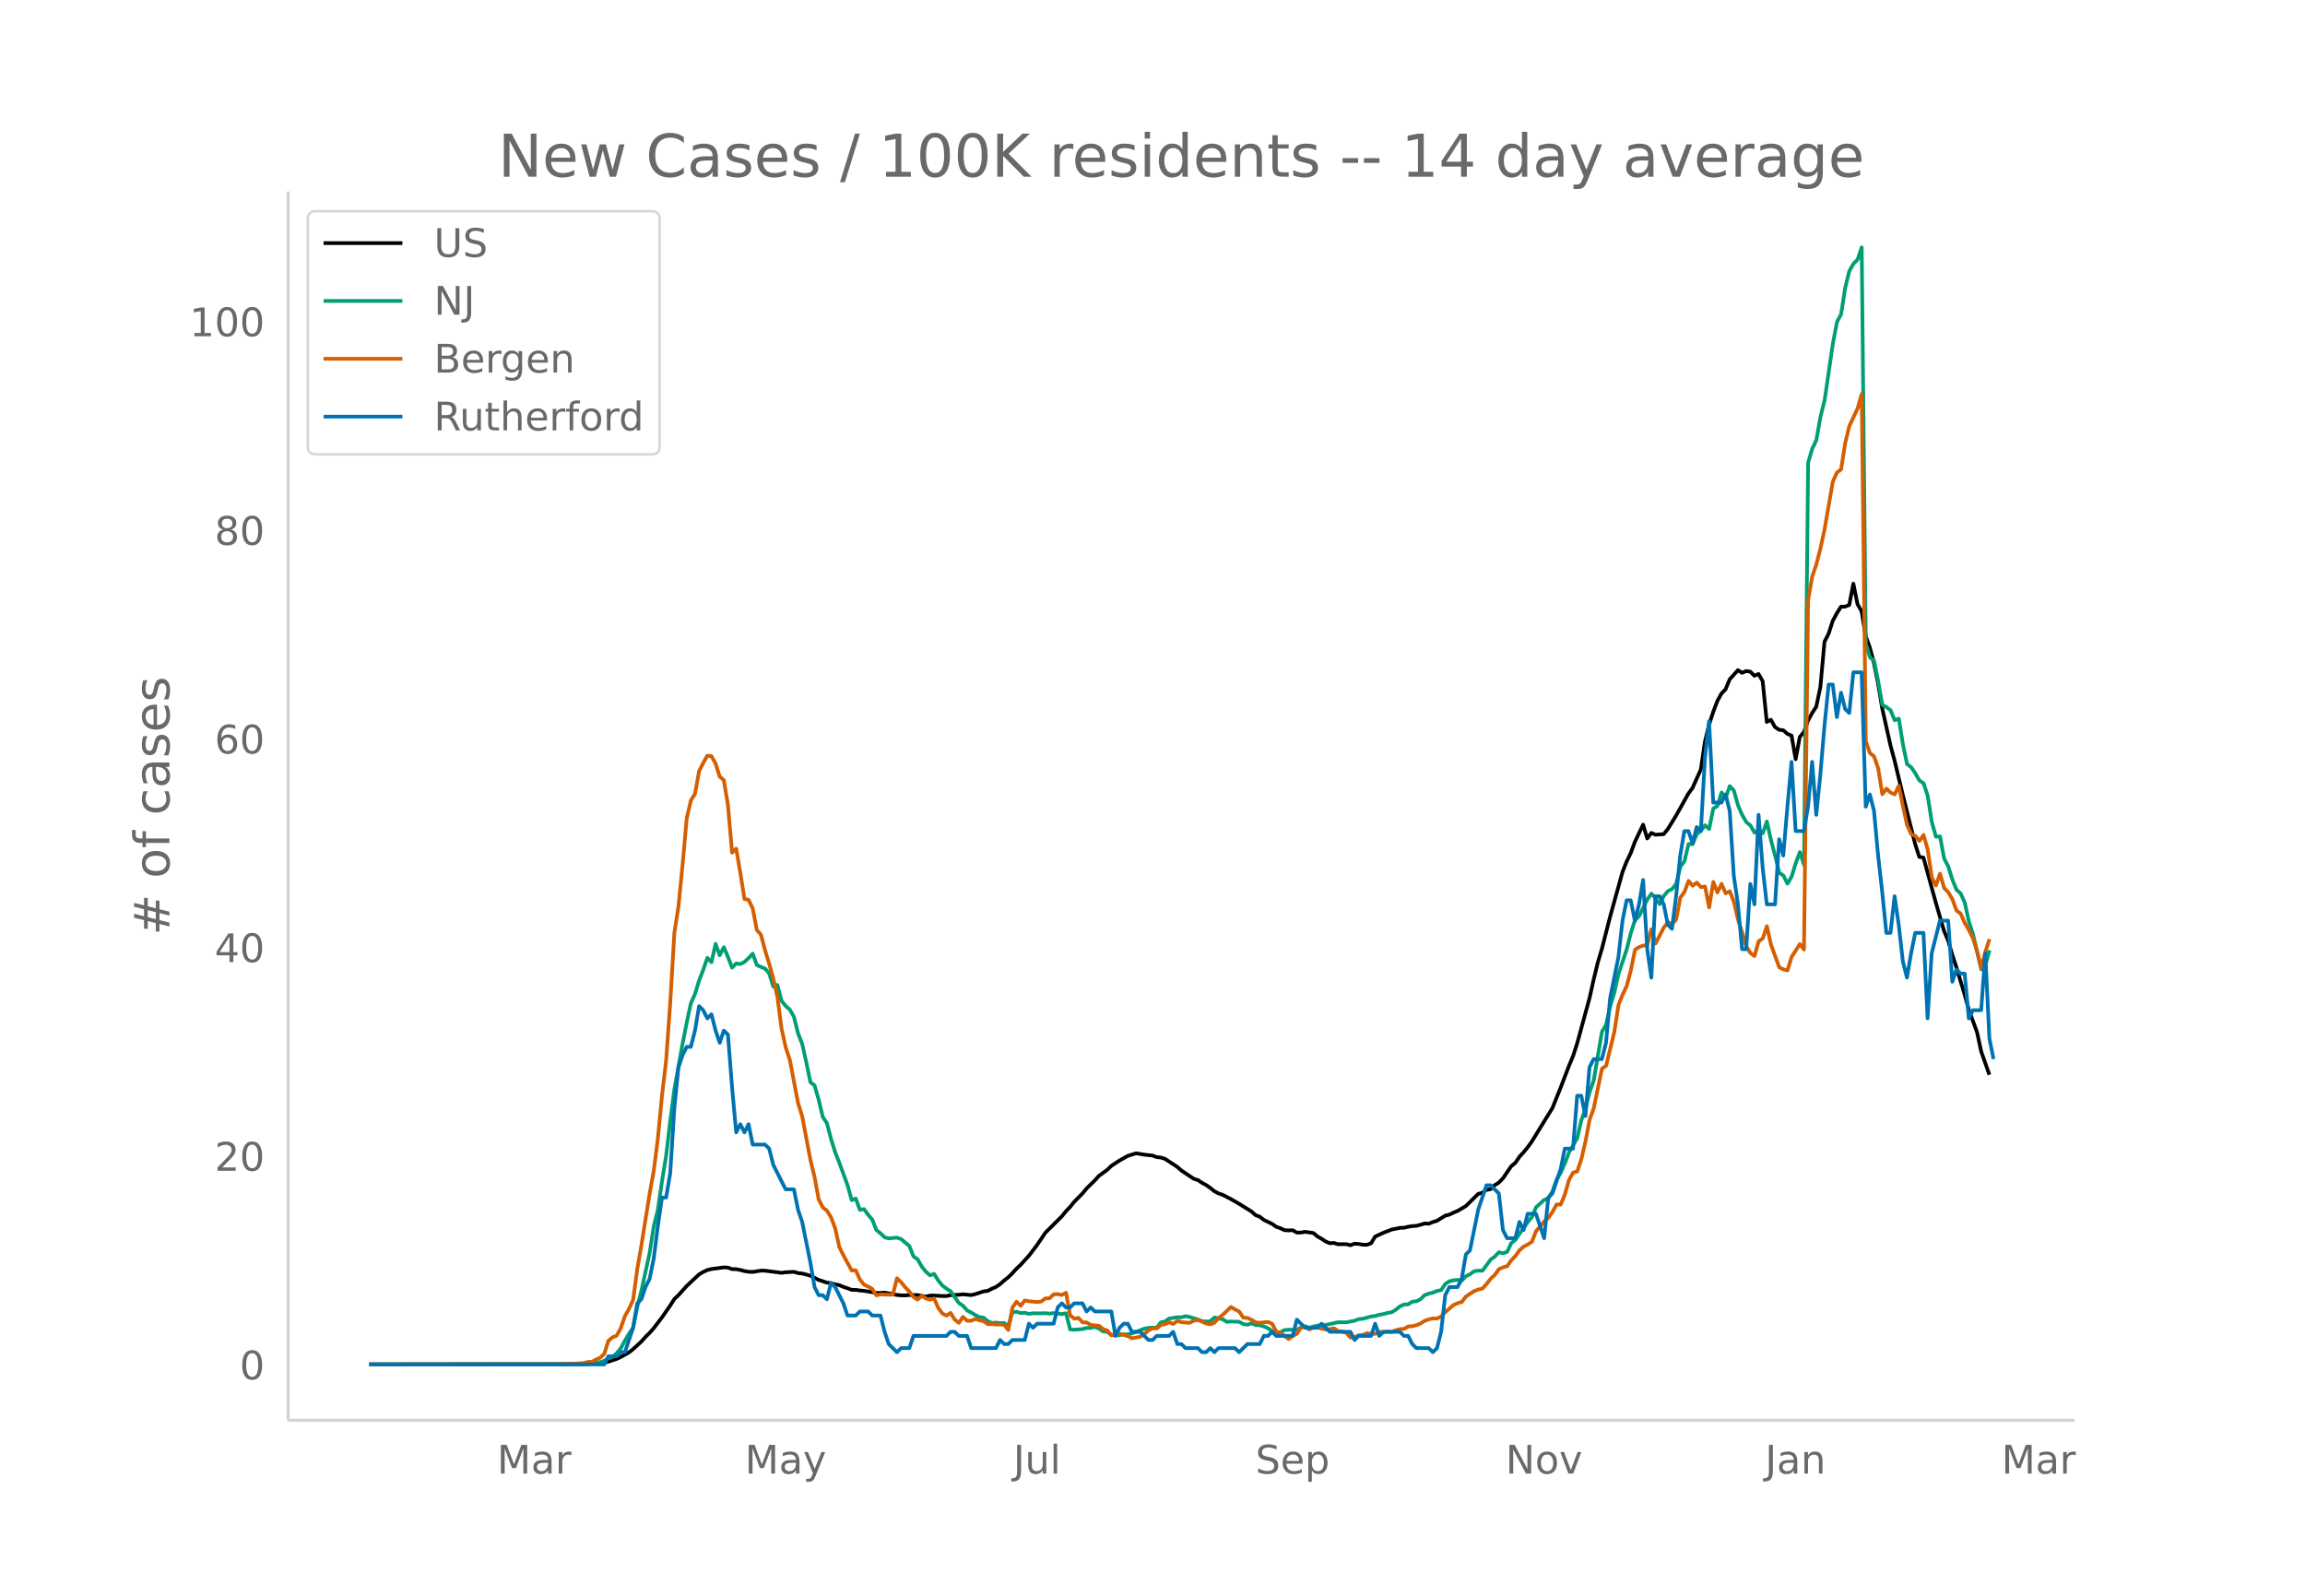 <svg height="864" viewBox="0 0 936 648" width="1248" xmlns="http://www.w3.org/2000/svg" xmlns:xlink="http://www.w3.org/1999/xlink"><defs><style>*{stroke-linecap:butt;stroke-linejoin:round}</style></defs><g id="figure_1"><path d="M0 648h936V0H0z" fill="#fff" id="patch_1"/><g id="axes_1"><path d="M117 576.72h725.4V77.76H117z" fill="none" id="patch_2"/><path clip-path="url(#p3d4c5761c9)" d="M149.973 554.039l80.34-.064 10.042-.259 3.347-.209 1.674-.222 1.674-.366 3.347-1.1 1.674-.778 3.348-1.88 1.673-1.326 3.348-3.076 1.673-1.88 1.674-1.643 1.674-1.895 3.347-4.388 3.348-4.828 1.674-2.635 1.673-1.574 3.348-3.723 5.021-4.705 1.674-.982 1.674-.795 1.673-.396 5.022-.662 1.673.074 1.674.618 1.674.026 1.674.325 1.673.444 1.674.276 1.674.085 3.347-.55 1.674.038 6.695.862 1.674-.227 3.347-.173 1.674.5 1.674.167 3.347.887 3.348 1.718 3.347 1.105 1.674.217 1.674.499 1.673.313 1.674.713 1.674.536 1.674.657 1.673.012 1.674.252 1.674.133 5.021.847 1.674.026 1.674-.136 5.02.945 1.675.156 1.673.024 1.674-.149 3.347.01 3.348.664 1.674-.452 1.673-.023 3.348.213 1.674.008 1.673-.379 3.348-.15 1.674-.179 3.347.303 1.674-.378 3.347-1.116 1.674-.196 1.674-.877 1.674-.715 1.673-1.13 1.674-1.5 1.674-1.302 1.674-1.657 1.673-1.847 1.674-1.564 3.348-3.665 3.347-4.41 3.347-4.96 6.695-6.66 1.674-2.072 1.674-1.725 1.674-2.093 3.347-3.385 1.674-2.034 3.347-3.28 1.674-1.856 3.348-2.417 1.673-1.614 3.348-2.19 3.347-1.881 3.348-1.047 3.347.55 3.348.374 1.674.621 1.673.17 1.674.518 5.021 3.283 1.674 1.476 5.021 3.356 1.674.528 1.674 1.107 1.673.9 1.674 1.153 1.674 1.372 1.674.886 1.673.561 3.348 1.717 3.347 1.938 5.022 3.118 1.673 1.489 1.674.624 1.674 1.307 3.347 1.605 1.674 1.19 1.674.566 1.674.802 1.673.096 1.674-.075 1.674.974 1.674-.034 1.673-.283 3.348.47 1.674 1.405 1.673.945 1.674 1.105 1.674.696 1.673-.093 1.674.508 3.348-.03 1.673.446 1.674-.629 1.674.1 1.674.297 1.673.04 1.674-.586 1.674-2.745 3.347-1.537 3.348-1.305 3.347-.696 1.674-.043 1.674-.413 1.674-.258 1.673-.102 1.674-.432 1.674-.55 1.674.119 1.673-.688 1.674-.505 3.348-2.088 1.673-.403 1.674-.826 1.674-.69 3.347-1.968 5.021-4.943 1.674-.459 1.674-1.182 1.674-.279 1.673-1.635 1.674-1.034 1.674-1.728 3.347-4.91 1.674-1.377 1.674-2.454 1.674-1.843 1.673-2.031 1.674-2.333 8.369-13.603 3.347-8.302 3.348-8.746 1.674-4.03 1.673-5.144 5.022-18.378 1.673-7.525 1.674-6.898 1.674-5.623 3.347-13.07 5.021-18.109 1.674-4.242 1.674-3.45 1.674-4.544 3.347-7 1.674 5.6 1.674-2.249 1.673.727 3.348-.227 1.674-2.085 3.347-5.456 5.021-8.989 1.674-2.264 3.348-7.47 1.673-11.278 1.674-6.885 1.674-5.188 1.674-4.412 1.673-3.068 1.674-1.725 1.674-4.041 3.347-3.734 1.674 1.084 1.674-.723 1.673.247 1.674 1.68 1.674-.742 1.674 2.92 1.673 16.556 1.674-.869 1.674 2.962 1.674 1.112 1.673.173 1.674 1.477 1.674.681 1.674 9.585 1.673-8.985 1.674-2.03 1.674-4.642 1.674-3.076 1.673-2.579 1.674-7.995 1.674-18.406 1.674-3.251 1.673-5.185 1.674-3.123 1.674-2.637 1.674-.028 1.673-.697 1.674-8.636 1.674 8.272 1.674 2.982 1.673 10.077 1.674 4.606 1.674 6.346 1.673 8.31 1.674 10.038 3.348 15.027 1.673 6.198 3.348 13.99 5.021 19.948 1.674 5.173 1.674.257 5.02 18.285 3.348 11.532 1.674 3.89 1.674 5.8 1.674 5.083 3.347 11.098 1.674 6.094 3.347 9.112 1.674 7.788 3.348 9.531h0" fill="none" stroke="#000" stroke-linecap="round" stroke-width="1.5" id="line2d_1"/><path clip-path="url(#p3d4c5761c9)" d="M149.973 554.04l85.36-.099 5.022-.235 3.347-.579 1.674-.538 1.674-1.046 1.674-.542 1.673-1.498 1.674-1.963 1.674-3.15 1.674-2.818 1.673-2.449 1.674-8.407 1.674-6.568 3.347-15.373 1.674-10.806 1.674-6.704 1.673-11.582 1.674-10.311 1.674-14.117 1.674-12.907 3.347-18.592 1.674-8.5 1.674-7.814 1.673-3.801 1.674-5.492 1.674-4.306 1.674-4.895 1.673 1.758 1.674-7.426 1.674 4.609 1.674-3.243 1.673 3.934 1.674 4.347 1.674-1.703 1.674.272 1.673-.868 1.674-1.557 1.674-1.82 1.674 4.613 1.673.804 1.674.627 1.674 1.99 1.673 5.354 1.674-.688 1.674 6.47 1.674 2.084 1.673 1.451 1.674 2.91 1.674 6.744 1.674 4.282 1.673 7.43 1.674 8.104 1.674 1.321 1.674 5.778 1.673 7.044 1.674 2.51 1.674 6.371 1.674 5.42 1.673 4.237 3.348 9.13 1.674 6.07 1.673-.613 1.674 4.599 1.674-.304 1.674 2.29 1.673 1.948 1.674 4.245 1.674 1.352 1.674 1.618 1.673.43 3.348-.307 1.674.586 3.347 2.82 1.674 4.197 1.673 1.182 1.674 2.94 1.674 2.081 1.674 1.502 1.673-.586 1.674 2.654 1.674 2.061 1.674 1.27 1.673 1.07 3.348 4.763 1.674 1.1 1.673 1.91 1.674.856 1.674 1.035 1.674.838 1.673.198 1.674 1.42 1.674.747 1.674-.126 1.673.204 1.674-.068 1.674 1.335 1.674-5.75 1.673-.136 1.674.518 1.674-.113 1.674.45 1.673-.245 1.674.054 3.347-.078 1.674.16 1.674-.208 3.347.395 1.674-.32 1.674 6.564 1.674.102 3.347-.245 1.674-.456 1.674.006 1.673-.439 1.674.705 1.674 1.145 1.674.095 1.673 1.363 1.674.099 1.674-.09 1.674-.282 1.673-.037 1.674-.34 5.021-1.953 1.674-.306 1.674-.123 1.674.065 1.673-2.18 1.674-.362 1.674-1.199 3.347-.5h1.674l1.674-.45 1.673.334 3.348 1.042 1.674.65 1.673.134 1.674-.079 1.674-1.54 3.347.72 1.674 1.049 1.674-.164 3.347.14 1.674.933 1.674.239 1.674-.549 1.673.668 1.674.112 1.674.484 1.674.725 1.673 1.19 1.674.722 1.674-.242 1.674-.947 1.673-.126 3.348.04 1.674-.947 1.673-.541 1.674.695 1.674-.555 1.674-.365 1.673.085 3.348-.715 3.347-.736 3.348.03 3.347-.64 1.674-.65 1.674-.13 3.347-.947 1.674-.204 1.674-.508 1.673-.269 1.674-.477 1.674-.252 1.674-1.025 1.673-1.366 1.674-.767 1.674-.068 1.674-1.083 1.673-.153 1.674-.862 1.674-1.656 1.674-.59 1.673-.404 1.674-.692 1.674-.344 1.674-2.5 1.673-1.08 1.674-.389 1.674-.18 1.673.306 1.674-1.812 1.674-.787 1.674-1.216 1.673-.238 1.674.044 3.348-4.53 1.673-1.223 1.674-1.775 1.674.463 1.674-.613 1.673-3.56 1.674-1.288 1.674-2.544 1.674-2.245 1.673-2.49 1.674-1.973 1.674-3.972 3.347-3.055 1.674-.6 1.674-2.847 1.674-4.814 1.673-2.725 1.674-3.802 1.674-4.404 3.347-5.88 1.674-7.256 1.674-4.752 1.674-6.615 1.673-4.84 3.348-19.707 1.673-2.899 1.674-7.501 1.674-5.488 1.674-7.562 3.347-9.988 1.674-6.66 1.674-5.188 1.673-1.696 3.348-6.728 1.674-2.378 1.673 1.877 1.674 2.381 1.674-3.307 1.674-1.976 1.673-.848 1.674-2.082 1.674-6.939 1.674-2.231 1.673-7.024 1.674.061 1.674-4.091 1.674-1.376 1.673-2.204 1.674 1.516 1.674-8.305 1.674-1.073 1.673-5.478 1.674 2.18 1.674-4.762 1.673 1.833 1.674 6.019 1.674 3.86 1.674 2.912 1.673 1.335 1.674 2.974 1.674-1.179 1.674 1.418 1.673-4.804 1.674 7.634 1.674 6.248 1.674 6.997 1.673 1.052 1.674 3.349 1.674-2.865 1.674-5.467 1.673-4.497 1.674 5.127 1.674-163.242 1.674-5.658 1.673-3.553 1.674-9.453 1.674-6.68 3.347-22.953 1.674-8.833 1.674-3.165 1.674-10.764 1.673-6.8 1.674-2.943 1.674-1.662 1.674-4.994 1.673 160.919 1.674 5.576 1.674 1.407 1.673 8.281 1.674 9.61 1.674.896 1.674 1.274 1.673 4.067 1.674-.647 1.674 10.45 1.674 7.993 1.673 1.29 1.674 2.47 1.674 2.889 1.674 1.151 1.673 5.032 1.674 10.655 1.674 5.992 1.674-.095 1.673 8.986 1.674 3.202 1.674 5.39 1.674 4.084 1.673 1.498 1.674 3.714 1.674 7.678 1.674 5.167 3.347 14.274 1.674-1.646 1.674-6.125h0" fill="none" stroke="#009e73" stroke-linecap="round" stroke-width="1.5" id="line2d_2"/><path clip-path="url(#p3d4c5761c9)" d="M149.973 554.04l76.992-.097 5.021-.13 5.021-.325 1.674-.454 1.674-.033 1.674-.94 1.673-.747 1.674-1.558 1.674-5.29 1.674-1.429 1.673-.649 1.674-3.051 1.674-4.9 1.674-2.922 1.673-3.7 1.674-12.496 1.674-9.575 3.347-21.064 1.674-9.218 1.674-13.113 1.673-17.397 1.674-14.313 1.674-23.434 1.674-28.367 1.673-10.776 1.674-16.975 1.674-18.792 1.674-7.238 1.673-2.662 1.674-9.282 1.674-3.278 1.674-2.954 1.673.162 1.674 3.019 1.674 5.29 1.674 1.428 1.673 10.16 1.674 19.279 1.674-1.59 1.674 9.834 1.673 10.58 1.674.358 1.674 3.44 1.674 8.796 1.673 1.915 1.674 6.329 1.674 5.485 1.673 6.07 1.674 7.367 1.674 12.886 1.674 7.595 1.673 5.063 3.348 17.527 1.674 5.42 3.347 17.656 1.674 6.946 1.674 9.088 1.673 3.31 1.674 1.299 1.674 2.726 1.674 4.415 1.673 7.594 1.674 3.408 3.348 6.135 1.673-.033 1.674 3.733 1.674 2.077 1.674.779 1.673.974 1.674 2.596 1.674-.357 3.347.098 1.674-.033 1.674-6.653 1.674 1.622 1.673 2.045 1.674 1.753 1.674 2.207 1.673 1.038 1.674-1.525 1.674 1.071 1.674.487 1.673-.454 1.674 3.765 1.674 2.304 1.674.876 1.673-1.103 1.674 2.694 1.674 1.33 1.674-2.401 1.673 1.558h1.674l1.674-.714 1.674.519 1.673.357 1.674 1.2h1.674l1.674.195 1.673-.032 1.674.097 1.674 2.143 1.674-9.12 1.673-2.37 1.674 1.655 1.674-2.142 1.674.292 3.347.325 1.674-.195 1.673-1.298 1.674-.033 1.674-1.59 1.674-.098 1.673.357 1.674-.908 1.674 9.185 1.674 1.33 1.673-.291 1.674 1.785 1.674.032 1.674 1.039 3.347.324 1.674 1.364 1.674.551 1.673 2.013 1.674-.78 1.674.098 3.347.974 1.674.876 3.348-.65 1.673-1.103 1.674-1.46 1.674-.844 1.674.065 1.673-1.428 1.674-.292 1.674-.844 1.674.746 1.673-1.266 1.674.52 3.347.26 1.674-.877 1.674-.292 3.347 1.46 1.674.325 1.674-.649 1.674-1.883 1.673-1.298 3.348-3.213 1.674 1.006 1.673.844 1.674 2.467 1.674.13 1.674.746 1.673 1.071 1.674.162 3.348-.357 1.673.747 1.674 3.18 1.674.52 3.347 2.5 1.674-1.267 1.674-.844 1.674-2.564 1.673-.227 1.674 1.006 1.674-.746 1.674-.065 1.673.487 1.674.324 1.674-.13 1.673-.357 1.674 1.169 1.674.195 1.674.454 1.673 1.98 1.674-.162 1.674-.78 1.674-.13 1.673-.746 1.674.325 1.674-.033 1.674-.843 1.673.13 1.674-.195 1.674.13 1.674-.715 1.673-.389 1.674-.13 1.674-.974 1.674-.13 1.673-.389 1.674-.714 1.674-1.071 1.674-.617 1.673-.357 1.674.033 1.674-.812 1.674-1.785 3.347-2.888 1.674-.747 1.673-.487 1.674-2.207 3.348-2.207 1.673-.65 1.674-.356 1.674-1.85 1.674-2.175 1.673-1.525 1.674-2.337 1.674-.747 1.674-.486 1.673-2.37 1.674-1.72 1.674-2.37 1.674-1.46 1.673-.876 1.674-1.071 1.674-4.35 3.347-3.96 1.674-1.427 1.674-2.435 1.674-3.018 1.673.032 1.674-4.057 1.674-5.94 1.674-2.953 1.673-.487 1.674-4.998 1.674-7.206 1.674-8.795 1.673-4.642 3.348-16.098 1.673-1.136 3.348-13.795 1.674-10.938 1.673-4.154 1.674-3.538 1.674-6.296 1.674-8.374 1.673-1.136 1.674-.584 1.674-.26 1.674-6.362 1.673 5.745 3.348-6.491 1.674-2.11 1.673.747 1.674-1.883 1.674-8.893 1.674-2.24 1.673-4.511 1.674 1.947 1.674-1.266 1.674 1.818 1.673-.26 1.674 8.504 1.674-10.354 1.674 4.285 1.673-3.506 1.674 3.863 1.674-.844 1.673 4.317 1.674 7.173 1.674 5.193 1.674 5.68 1.673 2.694 1.674 1.233 1.674-5.972 1.674-1.169 1.673-4.966 1.674 7.498 3.348 9.218 1.673.811 1.674.422 1.674-5.485 3.347-5.193 1.674 2.207 1.674-141.902 1.674-9.607 1.673-4.9 1.674-6.525 1.674-7.79 3.347-19.311 1.674-3.7 1.674-1.233 1.674-10.744 1.673-6.88 3.348-7.109 1.674-5.842 1.673 140.928 1.674 4.836 1.674 1.33 1.673 4.934 1.674 10.419 1.674-2.24 1.674 1.59 1.673.747 1.674-3.505 1.674 8.276 1.674 7.66 1.673 3.7 1.674.714 1.674 2.045 1.674-2.434 1.673 5.874 1.674 11.393 1.674 3.278 1.674-4.804 1.673 5.81 1.674 1.72 1.674 2.857 1.674 4.576 1.673 1.233 1.674 3.798 1.674 2.888 1.674 3.408 1.673 5.258 1.674 6.784 1.674-6.719 1.674-5.03h0" fill="none" stroke="#d55e00" stroke-linecap="round" stroke-width="1.5" id="line2d_3"/><path clip-path="url(#p3d4c5761c9)" d="M149.973 554.04h95.403l1.674-3.306h3.347l1.674-1.653h1.674l3.347-9.919 1.674-9.918 1.674-1.653 1.673-4.96 1.674-3.306 1.674-8.265 1.674-13.225 1.673-11.571h1.674l1.674-9.919 1.674-26.45 1.673-16.53 1.674-4.96 1.674-3.305h1.674l1.673-6.613 1.674-9.918 1.674 1.653 1.674 3.306 1.673-1.653 1.674 6.612 1.674 4.96 1.674-4.96 1.673 1.653 1.674 21.49 1.674 18.184 1.674-3.306 1.673 3.306 1.674-3.306 1.674 8.266h5.021l1.674 1.653 1.673 6.612 5.022 9.918h3.347l1.674 8.266 1.674 4.96 3.347 16.53 1.674 9.918 1.674 3.307h1.673l1.674 1.653 1.674-6.613 1.674 1.653 3.347 6.613 1.674 4.959h3.347l1.674-1.653h3.348l1.673 1.653h3.348l1.674 6.612 1.673 4.96 3.348 3.306 1.674-1.653h3.347l1.674-4.96h13.39l1.673-1.653h1.674l1.674 1.653h3.347l1.674 4.96h10.043l1.673-3.306 1.674 1.653h1.674l1.674-1.653h5.02l1.675-6.613 1.673 1.653 1.674-1.653h6.695l1.674-6.612 1.673-1.653 1.674 1.653h1.674l1.674-1.653h3.347l1.674 3.306 1.674-1.653 1.673 1.653h6.695l1.674 9.918 1.674-3.306 1.674-1.653h1.673l1.674 3.306h3.348l3.347 3.307h1.674l1.674-1.654h5.02l1.675-1.653 1.673 4.96h1.674l1.674 1.653h5.021l1.674 1.653h1.673l1.674-1.653 1.674 1.653 1.674-1.653h6.695l1.673 1.653 3.348-3.306h5.021l1.674-3.307h1.674l1.673-1.653 1.674 1.653h6.695l1.674-6.612 3.347 3.306h5.022l1.673-1.653 3.348 3.306h8.368l1.674 3.307 1.674-1.654h5.021l1.674-4.959 1.674 4.96 1.673-1.654h6.695l1.674 1.653h1.674l1.674 3.307 1.673 1.653h5.022l1.673 1.653 1.674-1.653 1.674-6.613 1.674-14.877 1.673-3.307h3.348l1.673-3.306 1.674-9.918 1.674-1.653 3.347-16.531 3.348-9.919h1.674l3.347 3.307 1.674 14.877 1.674 3.306h3.347l1.674-6.612 1.674 3.306 1.673-6.612h3.348l3.347 9.918 1.674-16.53 1.674-1.653 3.347-9.919 1.674-8.265h3.348l1.673-21.49h1.674l1.674 8.265 1.674-19.837 1.673-3.306h3.348l1.673-6.612 1.674-18.184 3.348-16.531 1.673-14.878 1.674-8.265h1.674l1.674 8.265 1.673-6.612 1.674-9.919 1.674 28.103 1.674 11.571 1.673-33.061h1.674l1.674 3.306 1.674 8.265 1.673 1.653 1.674-13.224 1.674-16.531 1.674-9.919h1.673l1.674 4.96 1.674-6.613 1.674 1.653 1.673-29.755 1.674-14.878 1.674 33.062h3.347l1.674-3.306 1.674 6.612 1.673 26.45 1.674 11.57 1.674 18.185h1.674l1.673-26.45 1.674 8.266 1.674-36.368 1.674 21.49 1.673 14.878h3.348l1.674-26.45 1.673 6.613 1.674-19.837 1.674-18.184 1.674 28.102h3.347l1.674-9.918 1.674-18.184 1.673 21.49 1.674-16.53 1.674-19.838 1.674-16.53h1.673l1.674 13.224 1.674-9.918 1.674 6.612 1.673 1.653 1.674-16.53h3.348l1.673 54.55 1.674-4.958 1.674 6.612 1.673 18.184 1.674 14.878 1.674 16.53h1.674l1.673-14.877 1.674 11.571 1.674 14.878 1.674 6.612 1.673-9.918 1.674-8.266h3.348l1.673 34.715 1.674-26.45 3.348-13.224h3.347l1.674 24.796 1.674-4.959 1.673 1.653h1.674l1.674 18.184 1.674-3.306h3.347l1.674-23.143 1.674 34.714 1.673 8.266h0" fill="none" stroke="#0072b2" stroke-linecap="round" stroke-width="1.5" id="line2d_4"/><path d="M117 576.72V77.76" fill="none" stroke="#d3d3d3" stroke-linecap="square" stroke-width="1.25" id="patch_3"/><path d="M117 576.72h725.4" fill="none" stroke="#d3d3d3" stroke-linecap="square" stroke-width="1.25" id="patch_4"/><g id="matplotlib.axis_1"><g id="xtick_1"><g transform="matrix(.16 0 0 -.16 201.829 598.378)" fill="#696969" id="text_1"><defs><path d="M9.813 72.906h14.703l18.593-49.61 18.703 49.61h14.704V0H66.89v64.016l-18.797-50h-9.907l-18.796 50V0H9.813z" id="DejaVuSans-77"/><path d="M34.281 27.484q-10.89 0-15.093-2.484-4.204-2.484-4.204-8.5 0-4.781 3.157-7.594 3.156-2.797 8.562-2.797 7.485 0 12 5.297 4.516 5.297 4.516 14.078v2zm17.922 3.72V0H43.22v8.297Q40.14 3.328 35.547.953q-4.594-2.375-11.234-2.375-8.391 0-13.36 4.719Q6 8.016 6 15.922q0 9.219 6.172 13.906 6.187 4.688 18.437 4.688h12.61v.89q0 6.203-4.078 9.594-4.078 3.39-11.453 3.39-4.688 0-9.141-1.124-4.438-1.125-8.531-3.375v8.312q4.921 1.906 9.562 2.844 4.64.953 9.031.953 11.875 0 17.735-6.156 5.86-6.14 5.86-18.64z" id="DejaVuSans-97"/><path d="M41.11 46.297q-1.516.875-3.297 1.281Q36.03 48 33.89 48q-7.625 0-11.703-4.953-4.079-4.953-4.079-14.234V0H9.08v54.688h9.03v-8.5q2.844 4.984 7.375 7.39Q30.031 56 36.531 56q.922 0 2.047-.125 1.125-.11 2.484-.36z" id="DejaVuSans-114"/></defs><use xlink:href="#DejaVuSans-77"/><use x="86.279" xlink:href="#DejaVuSans-97"/><use x="147.559" xlink:href="#DejaVuSans-114"/></g></g><g id="xtick_2"><g transform="matrix(.16 0 0 -.16 302.48 598.378)" fill="#696969" id="text_2"><defs><path d="M32.172-5.078q-3.797-9.766-7.422-12.735-3.61-2.984-9.656-2.984H7.906v7.516h5.282q3.703 0 5.75 1.765Q21-9.766 23.483-3.219l1.61 4.094-22.11 53.813H12.5l17.094-42.766 17.093 42.766h9.516z" id="DejaVuSans-121"/></defs><use xlink:href="#DejaVuSans-77"/><use x="86.279" xlink:href="#DejaVuSans-97"/><use x="147.559" xlink:href="#DejaVuSans-121"/></g></g><g id="xtick_3"><g transform="matrix(.16 0 0 -.16 411.467 598.378)" fill="#696969" id="text_3"><defs><path d="M9.813 72.906h9.859V5.078q0-13.187-5-19.14-5-5.954-16.094-5.954h-3.75v8.297h3.078q6.531 0 9.219 3.672Q9.813-4.39 9.813 5.078z" id="DejaVuSans-74"/><path d="M8.5 21.578v33.11h8.984V21.922q0-7.766 3.016-11.656 3.031-3.875 9.094-3.875 7.265 0 11.484 4.64 4.234 4.64 4.234 12.656v31h8.985V0h-8.984v8.406Q42.047 3.422 37.718 1q-4.313-2.422-10.032-2.422-9.421 0-14.312 5.86Q8.5 10.296 8.5 21.578zM31.11 56z" id="DejaVuSans-117"/><path d="M9.422 75.984h8.984V0H9.422z" id="DejaVuSans-108"/></defs><use xlink:href="#DejaVuSans-74"/><use x="29.492" xlink:href="#DejaVuSans-117"/><use x="92.871" xlink:href="#DejaVuSans-108"/></g></g><g id="xtick_4"><g transform="matrix(.16 0 0 -.16 509.811 598.378)" fill="#696969" id="text_4"><defs><path d="M53.516 70.516V60.89q-5.61 2.687-10.594 4-4.984 1.328-9.625 1.328-8.047 0-12.422-3.125t-4.375-8.89q0-4.845 2.906-7.313 2.907-2.453 11.016-3.97l5.953-1.218q11.031-2.11 16.281-7.406 5.25-5.297 5.25-14.172 0-10.61-7.11-16.078-7.093-5.469-20.812-5.469-5.172 0-11.015 1.172Q13.14.922 6.89 3.219v10.156q6-3.36 11.765-5.078 5.766-1.703 11.328-1.703 8.438 0 13.032 3.312 4.593 3.328 4.593 9.485 0 5.359-3.297 8.39-3.296 3.032-10.812 4.547L27.484 33.5q-11.03 2.188-15.968 6.875-4.922 4.688-4.922 13.047 0 9.672 6.812 15.234 6.813 5.563 18.766 5.563 5.14 0 10.453-.938 5.328-.922 10.89-2.765z" id="DejaVuSans-83"/><path d="M56.203 29.594v-4.39H14.891q.593-9.282 5.593-14.142 5-4.859 13.938-4.859 5.172 0 10.031 1.266 4.86 1.265 9.656 3.812v-8.5Q49.266.734 44.187-.344 39.11-1.422 33.892-1.422q-13.094 0-20.735 7.61-7.64 7.625-7.64 20.625 0 13.421 7.25 21.296Q20.016 56 32.328 56q11.031 0 17.453-7.11 6.422-7.093 6.422-19.296zm-8.984 2.64q-.094 7.36-4.125 11.75-4.032 4.407-10.672 4.407-7.516 0-12.031-4.25-4.516-4.25-5.203-11.97z" id="DejaVuSans-101"/><path d="M18.11 8.203v-29H9.077v75.484h9.031v-8.296q2.844 4.875 7.157 7.234Q29.594 56 35.594 56q9.968 0 16.187-7.906 6.235-7.907 6.235-20.797T51.78 6.484q-6.218-7.906-16.187-7.906-6 0-10.328 2.375-4.313 2.375-7.157 7.25zm30.578 19.094q0 9.906-4.079 15.547-4.078 5.64-11.203 5.64-7.14 0-11.218-5.64-4.079-5.64-4.079-15.547 0-9.906 4.078-15.547 4.079-5.64 11.22-5.64 7.124 0 11.202 5.64t4.078 15.547z" id="DejaVuSans-112"/></defs><use xlink:href="#DejaVuSans-83"/><use x="63.477" xlink:href="#DejaVuSans-101"/><use x="125" xlink:href="#DejaVuSans-112"/></g></g><g id="xtick_5"><g transform="matrix(.16 0 0 -.16 611.374 598.378)" fill="#696969" id="text_5"><defs><path d="M9.813 72.906h13.28l32.329-60.984v60.984h9.562V0h-13.28L19.39 60.984V0H9.813z" id="DejaVuSans-78"/><path d="M30.61 48.39q-7.22 0-11.422-5.64-4.204-5.64-4.204-15.453 0-9.813 4.172-15.453 4.188-5.64 11.453-5.64 7.188 0 11.375 5.655 4.203 5.672 4.203 15.438 0 9.719-4.203 15.406-4.187 5.688-11.375 5.688zm0 7.61q11.718 0 18.406-7.625 6.703-7.61 6.703-21.078 0-13.422-6.703-21.078-6.688-7.64-18.407-7.64-11.765 0-18.437 7.64-6.656 7.656-6.656 21.078 0 13.469 6.656 21.078Q18.844 56 30.609 56z" id="DejaVuSans-111"/><path d="M2.984 54.688H12.5L29.594 8.797l17.093 45.89h9.516L35.687 0H23.485z" id="DejaVuSans-118"/></defs><use xlink:href="#DejaVuSans-78"/><use x="74.805" xlink:href="#DejaVuSans-111"/><use x="135.986" xlink:href="#DejaVuSans-118"/></g></g><g id="xtick_6"><g transform="matrix(.16 0 0 -.16 716.755 598.378)" fill="#696969" id="text_6"><defs><path d="M54.89 33.016V0h-8.984v32.719q0 7.765-3.031 11.61-3.031 3.858-9.078 3.858-7.281 0-11.484-4.64-4.204-4.625-4.204-12.64V0H9.08v54.688h9.03v-8.5q3.235 4.937 7.594 7.374Q30.078 56 35.797 56q9.422 0 14.25-5.828 4.844-5.828 4.844-17.156z" id="DejaVuSans-110"/></defs><use xlink:href="#DejaVuSans-74"/><use x="29.492" xlink:href="#DejaVuSans-97"/><use x="90.771" xlink:href="#DejaVuSans-110"/></g></g><g id="xtick_7"><g transform="matrix(.16 0 0 -.16 812.745 598.378)" fill="#696969" id="text_7"><use xlink:href="#DejaVuSans-77"/><use x="86.279" xlink:href="#DejaVuSans-97"/><use x="147.559" xlink:href="#DejaVuSans-114"/></g></g></g><g id="matplotlib.axis_2"><g id="ytick_1"><g transform="matrix(.16 0 0 -.16 97.32 560.119)" fill="#696969" id="text_8"><defs><path d="M31.781 66.406q-7.61 0-11.453-7.5Q16.5 51.422 16.5 36.375q0-14.984 3.828-22.484 3.844-7.5 11.453-7.5 7.672 0 11.5 7.5 3.844 7.5 3.844 22.484 0 15.047-3.844 22.531-3.828 7.5-11.5 7.5zm0 7.813q12.266 0 18.735-9.703 6.468-9.688 6.468-28.141 0-18.406-6.468-28.11-6.47-9.687-18.735-9.687-12.25 0-18.718 9.688-6.47 9.703-6.47 28.109 0 18.453 6.47 28.14Q19.53 74.22 31.78 74.22z" id="DejaVuSans-48"/></defs><use xlink:href="#DejaVuSans-48"/></g></g><g id="ytick_2"><g transform="matrix(.16 0 0 -.16 87.14 475.401)" fill="#696969" id="text_9"><defs><path d="M19.188 8.297h34.421V0H7.33v8.297q5.609 5.812 15.296 15.594 9.703 9.797 12.188 12.64 4.734 5.313 6.609 9 1.89 3.688 1.89 7.25 0 5.813-4.078 9.469-4.078 3.672-10.625 3.672-4.64 0-9.797-1.61-5.14-1.609-11-4.89v9.969Q13.767 71.78 18.938 73q5.188 1.219 9.485 1.219 11.328 0 18.062-5.672 6.735-5.656 6.735-15.125 0-4.5-1.688-8.531-1.672-4.016-6.125-9.485-1.218-1.422-7.765-8.187-6.532-6.766-18.453-18.922z" id="DejaVuSans-50"/></defs><use xlink:href="#DejaVuSans-50"/><use x="63.623" xlink:href="#DejaVuSans-48"/></g></g><g id="ytick_3"><g transform="matrix(.16 0 0 -.16 87.14 390.683)" fill="#696969" id="text_10"><defs><path d="M37.797 64.313L12.89 25.39h24.906zm-2.594 8.593H47.61V25.391h10.407v-8.203H47.609V0h-9.812v17.188H4.89v9.515z" id="DejaVuSans-52"/></defs><use xlink:href="#DejaVuSans-52"/><use x="63.623" xlink:href="#DejaVuSans-48"/></g></g><g id="ytick_4"><g transform="matrix(.16 0 0 -.16 87.14 305.965)" fill="#696969" id="text_11"><defs><path d="M33.016 40.375q-6.641 0-10.532-4.547-3.875-4.531-3.875-12.437 0-7.86 3.875-12.438 3.891-4.562 10.532-4.562 6.64 0 10.515 4.562 3.875 4.578 3.875 12.438 0 7.906-3.875 12.437-3.875 4.547-10.515 4.547zm19.578 30.922v-8.984q-3.719 1.75-7.5 2.671-3.782.938-7.5.938-9.766 0-14.922-6.594-5.14-6.594-5.875-19.922 2.875 4.25 7.219 6.516 4.359 2.266 9.578 2.266 10.984 0 17.36-6.672 6.374-6.657 6.374-18.125 0-11.235-6.64-18.032-6.641-6.78-17.672-6.78-12.657 0-19.344 9.687-6.688 9.703-6.688 28.109 0 17.281 8.204 27.563 8.203 10.28 22.015 10.28 3.719 0 7.5-.734t7.89-2.187z" id="DejaVuSans-54"/></defs><use xlink:href="#DejaVuSans-54"/><use x="63.623" xlink:href="#DejaVuSans-48"/></g></g><g id="ytick_5"><g transform="matrix(.16 0 0 -.16 87.14 221.248)" fill="#696969" id="text_12"><defs><path d="M31.781 34.625q-7.031 0-11.062-3.766-4.016-3.765-4.016-10.343 0-6.594 4.016-10.36Q24.75 6.391 31.78 6.391q7.032 0 11.078 3.78 4.063 3.798 4.063 10.345 0 6.578-4.031 10.343-4.016 3.766-11.11 3.766zm-9.86 4.188q-6.343 1.562-9.89 5.906Q8.5 49.079 8.5 55.329q0 8.733 6.219 13.812 6.234 5.078 17.062 5.078 10.89 0 17.094-5.078 6.203-5.079 6.203-13.813 0-6.25-3.547-10.61-3.531-4.343-9.828-5.906 7.125-1.656 11.094-6.5 3.984-4.828 3.984-11.796 0-10.61-6.468-16.282-6.47-5.656-18.532-5.656-12.047 0-18.531 5.656-6.469 5.672-6.469 16.282 0 6.968 4 11.797 4.016 4.843 11.14 6.5zM18.314 54.39q0-5.657 3.53-8.828 3.548-3.172 9.938-3.172 6.36 0 9.938 3.172 3.593 3.171 3.593 8.828 0 5.672-3.593 8.843-3.578 3.172-9.938 3.172-6.39 0-9.937-3.172-3.532-3.172-3.532-8.843z" id="DejaVuSans-56"/></defs><use xlink:href="#DejaVuSans-56"/><use x="63.623" xlink:href="#DejaVuSans-48"/></g></g><g id="ytick_6"><g transform="matrix(.16 0 0 -.16 76.96 136.53)" fill="#696969" id="text_13"><defs><path d="M12.406 8.297h16.11v55.625l-17.532-3.516v8.985l17.438 3.515h9.86V8.296H54.39V0H12.406z" id="DejaVuSans-49"/></defs><use xlink:href="#DejaVuSans-49"/><use x="63.623" xlink:href="#DejaVuSans-48"/><use x="127.246" xlink:href="#DejaVuSans-48"/></g></g><g transform="matrix(0 -.2 -.2 0 68.8 379.813)" fill="#696969" id="text_14"><defs><path d="M51.125 44H36.922l-4.11-16.313h14.313zm-7.328 27.781l-5.078-20.265h14.265L58.11 71.78h7.813L60.89 51.516h15.234V44h-17.14l-4-16.313h15.53V20.22H53.079L48 0h-7.813l5.032 20.219H30.906L25.875 0h-7.86l5.079 20.219H7.719v7.468h17.187L29 44H13.281v7.516h17.625l4.985 20.265z" id="DejaVuSans-35"/><path d="M37.11 75.984V68.5h-8.594q-4.828 0-6.72-1.953-1.874-1.953-1.874-7.031v-4.828h14.797v-6.985H19.922V0H10.89v47.703H2.297v6.984h8.594V58.5q0 9.125 4.25 13.297 4.25 4.187 13.468 4.187z" id="DejaVuSans-102"/><path d="M48.781 52.594v-8.407q-3.812 2.11-7.64 3.157-3.828 1.047-7.735 1.047-8.75 0-13.593-5.547-4.829-5.532-4.829-15.547 0-10.016 4.829-15.563 4.843-5.53 13.593-5.53 3.907 0 7.735 1.046 3.828 1.047 7.64 3.156V2.094Q45.016.344 40.984-.531q-4.015-.89-8.562-.89-12.36 0-19.64 7.765-7.266 7.765-7.266 20.953 0 13.375 7.343 21.031Q20.22 56 33.016 56q4.14 0 8.093-.86 3.953-.843 7.672-2.546z" id="DejaVuSans-99"/><path d="M44.281 53.078v-8.5q-3.797 1.953-7.906 2.922-4.094.984-8.5.984-6.688 0-10.031-2.047-3.344-2.046-3.344-6.156 0-3.125 2.39-4.906 2.391-1.781 9.626-3.39l3.078-.688q9.562-2.047 13.593-5.781 4.032-3.735 4.032-10.422 0-7.625-6.032-12.078-6.03-4.438-16.578-4.438-4.39 0-9.156.86Q10.688.296 5.422 2v9.281q4.984-2.594 9.812-3.89 4.829-1.282 9.579-1.282 6.343 0 9.75 2.172 3.421 2.172 3.421 6.125 0 3.656-2.468 5.61-2.453 1.953-10.813 3.765l-3.125.735q-8.344 1.75-12.062 5.39-3.704 3.64-3.704 9.985 0 7.718 5.47 11.906Q16.75 56 26.811 56q4.97 0 9.36-.734 4.406-.72 8.11-2.188z" id="DejaVuSans-115"/></defs><use xlink:href="#DejaVuSans-35"/><use x="83.789" xlink:href="#DejaVuSans-32"/><use x="115.576" xlink:href="#DejaVuSans-111"/><use x="176.758" xlink:href="#DejaVuSans-102"/><use x="211.963" xlink:href="#DejaVuSans-32"/><use x="243.75" xlink:href="#DejaVuSans-99"/><use x="298.73" xlink:href="#DejaVuSans-97"/><use x="360.01" xlink:href="#DejaVuSans-115"/><use x="412.109" xlink:href="#DejaVuSans-101"/><use x="473.633" xlink:href="#DejaVuSans-115"/></g></g><g transform="matrix(.24 0 0 -.24 202.252 71.76)" fill="#696969" id="text_15"><defs><path d="M4.203 54.688h8.985l11.234-42.672 11.172 42.672h10.593l11.235-42.672 11.187 42.672h8.985L63.28 0H52.688L40.922 44.828 29.109 0H18.5z" id="DejaVuSans-119"/><path d="M64.406 67.281v-10.39q-4.984 4.64-10.625 6.922-5.64 2.296-11.984 2.296-12.5 0-19.14-7.64-6.641-7.64-6.641-22.094 0-14.406 6.64-22.047 6.64-7.64 19.14-7.64 6.345 0 11.985 2.296 5.64 2.297 10.625 6.938V5.609Q59.234 2.094 53.437.33q-5.78-1.75-12.218-1.75-16.563 0-26.094 10.124-9.516 10.14-9.516 27.672 0 17.578 9.516 27.703 9.531 10.14 26.094 10.14 6.531 0 12.312-1.734 5.797-1.734 10.875-5.203z" id="DejaVuSans-67"/><path d="M25.39 72.906h8.297L8.297-9.28H0z" id="DejaVuSans-47"/><path d="M9.813 72.906h9.859V42.094L52.39 72.906h12.703L28.906 38.922 67.672 0H54.688L19.672 35.11V0h-9.86z" id="DejaVuSans-75"/><path d="M9.422 54.688h8.984V0H9.422zm0 21.296h8.984v-11.39H9.422z" id="DejaVuSans-105"/><path d="M45.406 46.39v29.594h8.985V0h-8.985v8.203Q42.578 3.328 38.25.953q-4.313-2.375-10.375-2.375-9.906 0-16.14 7.906-6.22 7.922-6.22 20.813 0 12.89 6.22 20.797Q17.968 56 27.874 56q6.063 0 10.375-2.375 4.328-2.36 7.156-7.234zm-30.61-19.093q0-9.906 4.079-15.547 4.078-5.64 11.203-5.64 7.125 0 11.219 5.64 4.11 5.64 4.11 15.547 0 9.906-4.11 15.547-4.094 5.64-11.219 5.64-7.125 0-11.203-5.64-4.078-5.64-4.078-15.547z" id="DejaVuSans-100"/><path d="M18.313 70.219V54.688h18.5v-6.985h-18.5V18.016q0-6.688 1.828-8.594 1.828-1.906 7.453-1.906h9.218V0h-9.218q-10.407 0-14.36 3.875-3.953 3.89-3.953 14.14v29.688H2.687v6.984h6.594V70.22z" id="DejaVuSans-116"/><path d="M4.89 31.39h26.313v-8H4.891z" id="DejaVuSans-45"/><path d="M45.406 27.984q0 9.766-4.031 15.125-4.016 5.375-11.297 5.375-7.219 0-11.25-5.375-4.031-5.359-4.031-15.125 0-9.718 4.031-15.093t11.25-5.375q7.281 0 11.297 5.375 4.031 5.375 4.031 15.093zm8.985-21.203q0-13.953-6.203-20.765Q42-20.797 29.203-20.797q-4.734 0-8.937.703-4.203.703-8.157 2.172v8.735q3.954-2.141 7.813-3.157 3.86-1.031 7.86-1.031 8.843 0 13.234 4.61 4.39 4.609 4.39 13.937v4.453q-2.781-4.844-7.125-7.234Q33.938 0 27.875 0 17.828 0 11.672 7.656q-6.156 7.672-6.156 20.328 0 12.688 6.156 20.344Q17.828 56 27.875 56q6.063 0 10.406-2.39 4.344-2.391 7.125-7.22v8.297h8.985z" id="DejaVuSans-103"/></defs><use xlink:href="#DejaVuSans-78"/><use x="74.805" xlink:href="#DejaVuSans-101"/><use x="136.328" xlink:href="#DejaVuSans-119"/><use x="218.115" xlink:href="#DejaVuSans-32"/><use x="249.902" xlink:href="#DejaVuSans-67"/><use x="319.727" xlink:href="#DejaVuSans-97"/><use x="381.006" xlink:href="#DejaVuSans-115"/><use x="433.105" xlink:href="#DejaVuSans-101"/><use x="494.629" xlink:href="#DejaVuSans-115"/><use x="546.729" xlink:href="#DejaVuSans-32"/><use x="578.516" xlink:href="#DejaVuSans-47"/><use x="612.207" xlink:href="#DejaVuSans-32"/><use x="643.994" xlink:href="#DejaVuSans-49"/><use x="707.617" xlink:href="#DejaVuSans-48"/><use x="771.24" xlink:href="#DejaVuSans-48"/><use x="834.863" xlink:href="#DejaVuSans-75"/><use x="900.439" xlink:href="#DejaVuSans-32"/><use x="932.227" xlink:href="#DejaVuSans-114"/><use x="971.09" xlink:href="#DejaVuSans-101"/><use x="1032.613" xlink:href="#DejaVuSans-115"/><use x="1084.713" xlink:href="#DejaVuSans-105"/><use x="1112.496" xlink:href="#DejaVuSans-100"/><use x="1175.973" xlink:href="#DejaVuSans-101"/><use x="1237.496" xlink:href="#DejaVuSans-110"/><use x="1300.875" xlink:href="#DejaVuSans-116"/><use x="1340.084" xlink:href="#DejaVuSans-115"/><use x="1392.184" xlink:href="#DejaVuSans-32"/><use x="1423.971" xlink:href="#DejaVuSans-45"/><use x="1460.055" xlink:href="#DejaVuSans-45"/><use x="1496.139" xlink:href="#DejaVuSans-32"/><use x="1527.926" xlink:href="#DejaVuSans-49"/><use x="1591.549" xlink:href="#DejaVuSans-52"/><use x="1655.172" xlink:href="#DejaVuSans-32"/><use x="1686.959" xlink:href="#DejaVuSans-100"/><use x="1750.436" xlink:href="#DejaVuSans-97"/><use x="1811.715" xlink:href="#DejaVuSans-121"/><use x="1870.895" xlink:href="#DejaVuSans-32"/><use x="1902.682" xlink:href="#DejaVuSans-97"/><use x="1963.961" xlink:href="#DejaVuSans-118"/><use x="2023.141" xlink:href="#DejaVuSans-101"/><use x="2084.664" xlink:href="#DejaVuSans-114"/><use x="2125.777" xlink:href="#DejaVuSans-97"/><use x="2187.057" xlink:href="#DejaVuSans-103"/><use x="2250.533" xlink:href="#DejaVuSans-101"/></g><g id="legend_1"><path d="M128.2 184.5h136.45q3.2 0 3.2-3.2V88.96q0-3.2-3.2-3.2H128.2q-3.2 0-3.2 3.2v92.34q0 3.2 3.2 3.2z" fill="none" opacity=".8" stroke="#ccc" id="patch_5"/><path d="M131.4 98.718h32" fill="none" stroke="#000" stroke-linecap="round" stroke-width="1.5" id="line2d_5"/><g transform="matrix(.16 0 0 -.16 176.2 104.317)" fill="#696969" id="text_16"><defs><path d="M8.688 72.906h9.921V28.61q0-11.718 4.235-16.875 4.25-5.14 13.781-5.14 9.469 0 13.719 5.14 4.25 5.157 4.25 16.875v44.297H64.5V27.391q0-14.25-7.063-21.532-7.046-7.28-20.812-7.28-13.828 0-20.89 7.28-7.047 7.282-7.047 21.532z" id="DejaVuSans-85"/></defs><use xlink:href="#DejaVuSans-85"/><use x="73.193" xlink:href="#DejaVuSans-83"/></g><path d="M131.4 122.203h32" fill="none" stroke="#009e73" stroke-linecap="round" stroke-width="1.5" id="line2d_7"/><g transform="matrix(.16 0 0 -.16 176.2 127.802)" fill="#696969" id="text_17"><use xlink:href="#DejaVuSans-78"/><use x="74.805" xlink:href="#DejaVuSans-74"/></g><path d="M131.4 145.688h32" fill="none" stroke="#d55e00" stroke-linecap="round" stroke-width="1.5" id="line2d_9"/><g transform="matrix(.16 0 0 -.16 176.2 151.287)" fill="#696969" id="text_18"><defs><path d="M19.672 34.813V8.108H35.5q7.953 0 11.781 3.297 3.844 3.297 3.844 10.078 0 6.844-3.844 10.078-3.828 3.25-11.781 3.25zm0 29.984V42.828h14.61q7.218 0 10.75 2.703 3.546 2.719 3.546 8.282 0 5.515-3.547 8.25-3.531 2.734-10.75 2.734zm-9.86 8.11h25.204q11.28 0 17.375-4.688Q58.5 63.53 58.5 54.89q0-6.703-3.125-10.657-3.125-3.953-9.188-4.922 7.282-1.562 11.313-6.53 4.031-4.954 4.031-12.376 0-9.765-6.64-15.093Q48.25 0 35.984 0H9.812z" id="DejaVuSans-66"/></defs><use xlink:href="#DejaVuSans-66"/><use x="68.604" xlink:href="#DejaVuSans-101"/><use x="130.127" xlink:href="#DejaVuSans-114"/><use x="169.49" xlink:href="#DejaVuSans-103"/><use x="232.967" xlink:href="#DejaVuSans-101"/><use x="294.49" xlink:href="#DejaVuSans-110"/></g><path d="M131.4 169.173h32" fill="none" stroke="#0072b2" stroke-linecap="round" stroke-width="1.5" id="line2d_11"/><g transform="matrix(.16 0 0 -.16 176.2 174.773)" fill="#696969" id="text_19"><defs><path d="M44.39 34.188q3.172-1.079 6.172-4.594 3-3.516 6.032-9.672L66.609 0H56l-9.313 18.703q-3.624 7.328-7.015 9.719-3.39 2.39-9.25 2.39h-10.75V0h-9.86v72.906h22.266q12.5 0 18.656-5.234 6.157-5.219 6.157-15.766 0-6.89-3.203-11.437-3.204-4.532-9.297-6.282zM19.673 64.797V38.922h12.406q7.125 0 10.766 3.297 3.64 3.297 3.64 9.687 0 6.39-3.64 9.64-3.64 3.25-10.766 3.25z" id="DejaVuSans-82"/><path d="M54.89 33.016V0h-8.984v32.719q0 7.765-3.031 11.61-3.031 3.858-9.078 3.858-7.281 0-11.484-4.64-4.204-4.625-4.204-12.64V0H9.08v75.984h9.03V46.188q3.235 4.937 7.594 7.374Q30.078 56 35.797 56q9.422 0 14.25-5.828 4.844-5.828 4.844-17.156z" id="DejaVuSans-104"/></defs><use xlink:href="#DejaVuSans-82"/><use x="64.982" xlink:href="#DejaVuSans-117"/><use x="128.361" xlink:href="#DejaVuSans-116"/><use x="167.57" xlink:href="#DejaVuSans-104"/><use x="230.949" xlink:href="#DejaVuSans-101"/><use x="292.473" xlink:href="#DejaVuSans-114"/><use x="333.586" xlink:href="#DejaVuSans-102"/><use x="368.791" xlink:href="#DejaVuSans-111"/><use x="429.973" xlink:href="#DejaVuSans-114"/><use x="469.336" xlink:href="#DejaVuSans-100"/></g></g></g></g><defs><clipPath id="p3d4c5761c9"><path d="M117 77.76h725.4v498.96H117z"/></clipPath></defs></svg>